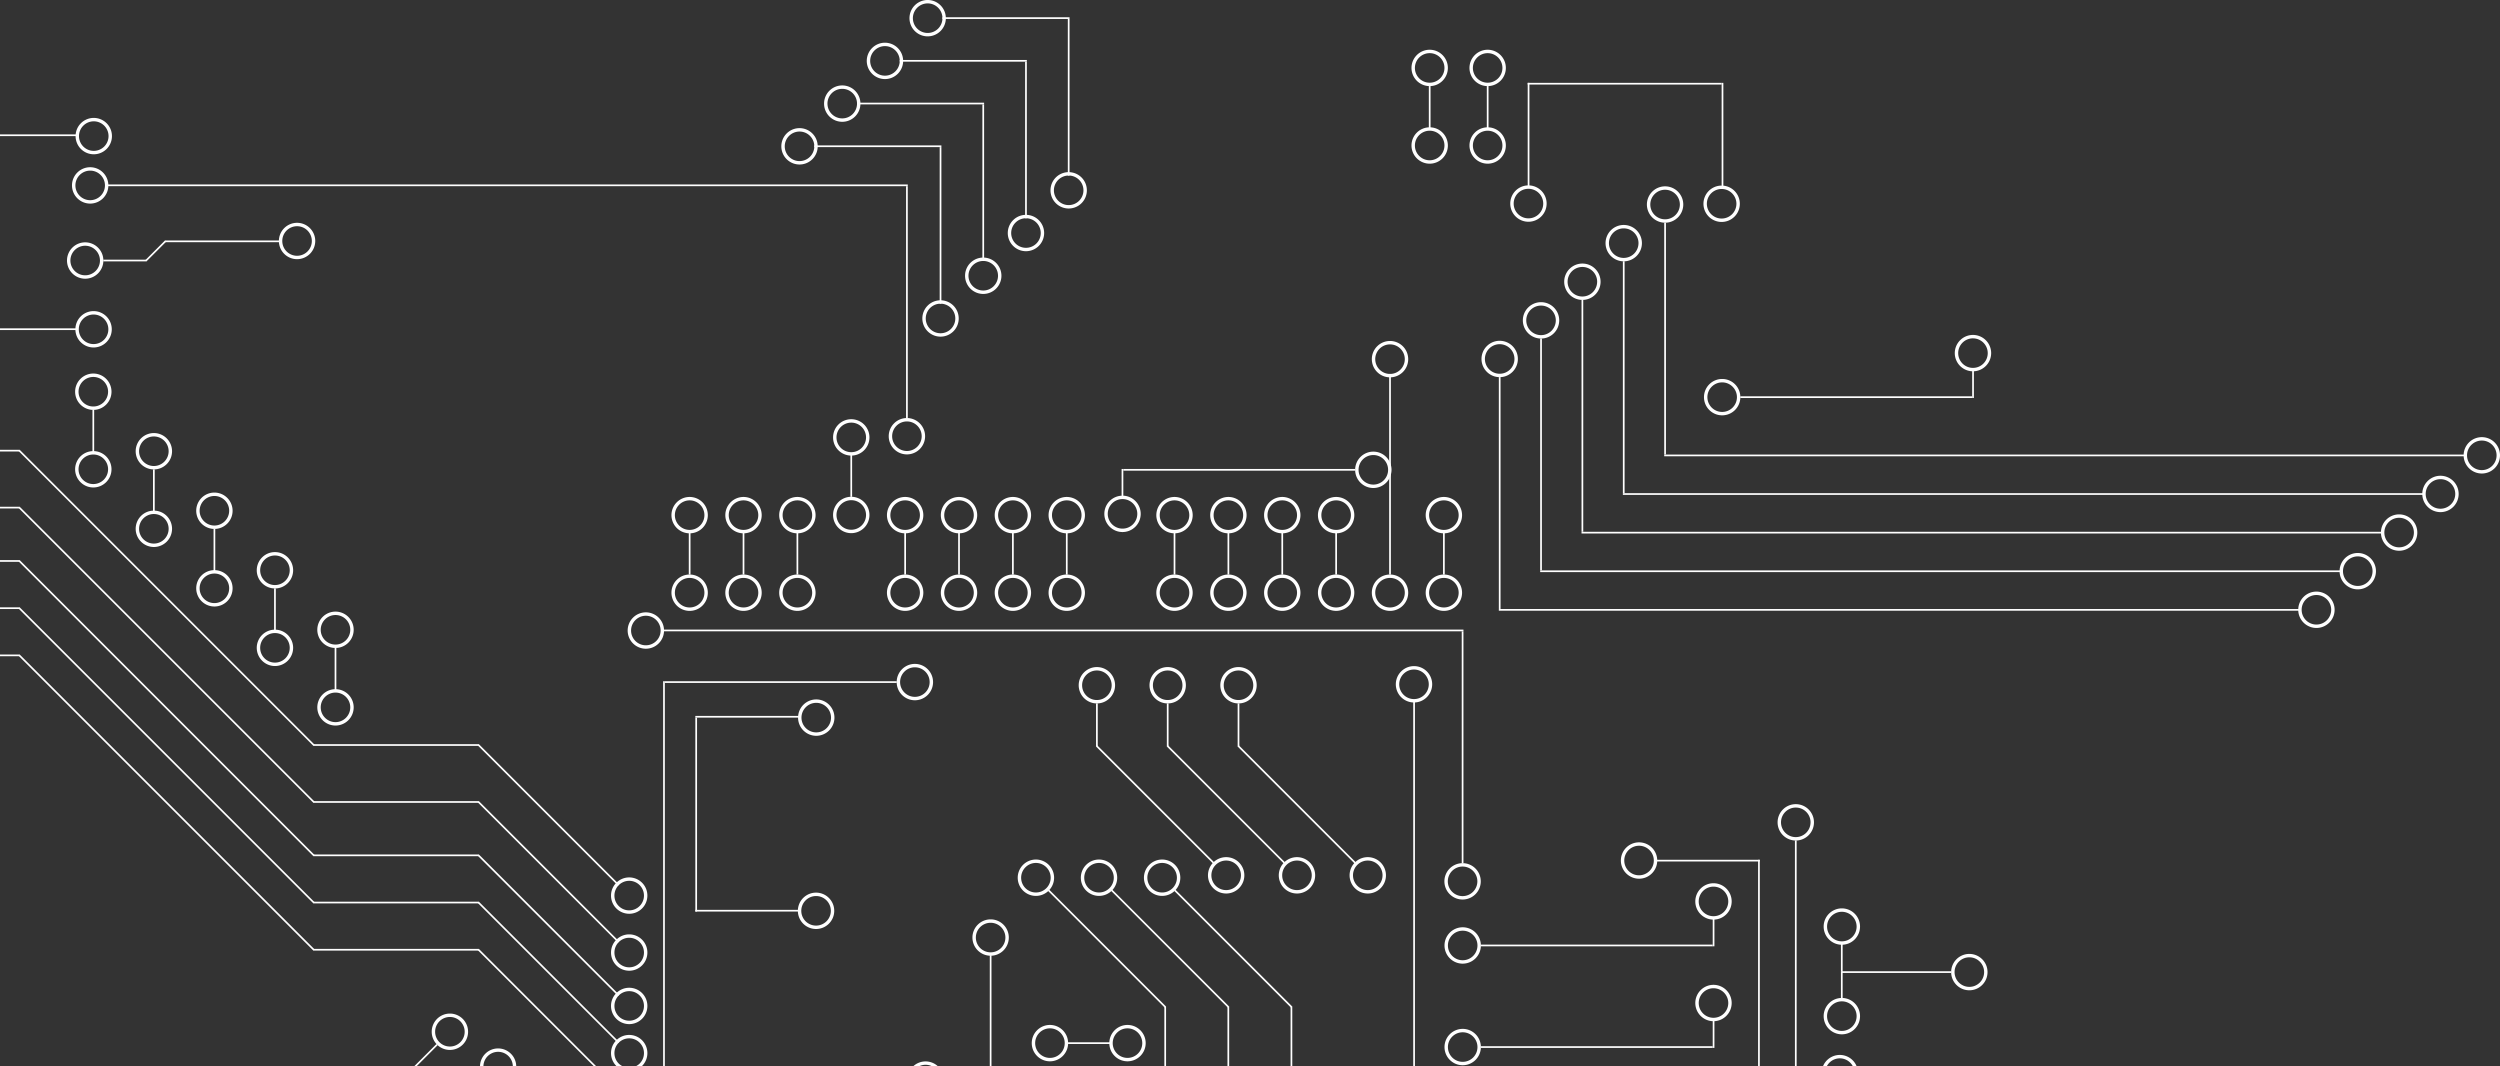 <svg xmlns="http://www.w3.org/2000/svg" width="552.385" height="235.544" viewBox="0 0 552.385 235.544">
  <rect x="0" y="0" width="552.385" height="235.544" fill="#333333" stroke="none"/>
  <g id="Group_691" data-name="Group 691" style="mix-blend-mode: overlay;isolation: isolate">
    <g id="Group_422" data-name="Group 422" transform="translate(153.637 154.542)">
      <g id="Group_417" data-name="Group 417" transform="translate(22.656 42.688)">
        <path id="Path_378" data-name="Path 378" d="M270.633,604.168a4.018,4.018,0,1,1-4.018-4.018A4.021,4.021,0,0,1,270.633,604.168Zm-7.281,0a3.265,3.265,0,1,0,3.264-3.264A3.268,3.268,0,0,0,263.352,604.168Z" transform="translate(-262.598 -600.15)" fill="#fff"/>
      </g>
      <g id="Group_418" data-name="Group 418" transform="translate(22.699)">
        <path id="Path_379" data-name="Path 379" d="M270.654,584.523a4.018,4.018,0,1,1-4.018-4.018A4.022,4.022,0,0,1,270.654,584.523Zm-7.282,0a3.264,3.264,0,1,0,3.264-3.264A3.268,3.268,0,0,0,263.372,584.523Z" transform="translate(-262.618 -580.505)" fill="#fff"/>
      </g>
      <g id="Group_419" data-name="Group 419" transform="translate(0 4.019)">
        <rect id="Rectangle_57" data-name="Rectangle 57" width="0.377" height="42.851" fill="#fff"/>
      </g>
      <g id="Group_420" data-name="Group 420" transform="translate(0 3.642)">
        <rect id="Rectangle_58" data-name="Rectangle 58" width="23.039" height="0.377" fill="#fff"/>
      </g>
      <g id="Group_421" data-name="Group 421" transform="translate(0 46.493)">
        <rect id="Rectangle_59" data-name="Rectangle 59" width="23.039" height="0.377" fill="#fff"/>
      </g>
    </g>
    <g id="Group_428" data-name="Group 428" transform="translate(333.698 18.306)">
      <g id="Group_423" data-name="Group 423" transform="translate(0 22.656)">
        <path id="Path_380" data-name="Path 380" d="M339.055,536.271a4.018,4.018,0,1,1,4.018-4.018A4.022,4.022,0,0,1,339.055,536.271Zm0-7.282a3.265,3.265,0,1,0,3.266,3.264A3.268,3.268,0,0,0,339.055,528.989Z" transform="translate(-335.037 -528.235)" fill="#fff"/>
      </g>
      <g id="Group_424" data-name="Group 424" transform="translate(42.688 22.699)">
        <path id="Path_381" data-name="Path 381" d="M358.7,536.291a4.018,4.018,0,1,1,4.018-4.018A4.022,4.022,0,0,1,358.7,536.291Zm0-7.284a3.265,3.265,0,1,0,3.264,3.266A3.269,3.269,0,0,0,358.7,529.007Z" transform="translate(-354.682 -528.255)" fill="#fff"/>
      </g>
      <g id="Group_425" data-name="Group 425" transform="translate(3.854)">
        <rect id="Rectangle_60" data-name="Rectangle 60" width="42.85" height="0.377" fill="#fff"/>
      </g>
      <g id="Group_426" data-name="Group 426" transform="translate(46.705)">
        <rect id="Rectangle_61" data-name="Rectangle 61" width="0.377" height="23.039" fill="#fff"/>
      </g>
      <g id="Group_427" data-name="Group 427" transform="translate(3.854)">
        <rect id="Rectangle_62" data-name="Rectangle 62" width="0.377" height="23.039" fill="#fff"/>
      </g>
    </g>
    <g id="Group_433" data-name="Group 433" transform="translate(0 26.054)">
      <g id="Group_429" data-name="Group 429" transform="translate(16.659 42.687)">
        <path id="Path_382" data-name="Path 382" d="M197.17,545.037a4.018,4.018,0,1,1-4.018-4.018A4.022,4.022,0,0,1,197.17,545.037Zm-7.284,0a3.265,3.265,0,1,0,3.266-3.264A3.269,3.269,0,0,0,189.886,545.037Z" transform="translate(-189.134 -541.019)" fill="#fff"/>
      </g>
      <g id="Group_430" data-name="Group 430" transform="translate(16.7)">
        <path id="Path_383" data-name="Path 383" d="M197.189,525.392a4.018,4.018,0,1,1-4.018-4.018A4.021,4.021,0,0,1,197.189,525.392Zm-7.282,0a3.264,3.264,0,1,0,3.264-3.264A3.268,3.268,0,0,0,189.907,525.392Z" transform="translate(-189.153 -521.374)" fill="#fff"/>
      </g>
      <g id="Group_431" data-name="Group 431" transform="translate(0 3.642)">
        <rect id="Rectangle_63" data-name="Rectangle 63" width="17.041" height="0.377" fill="#fff"/>
      </g>
      <g id="Group_432" data-name="Group 432" transform="translate(0 46.493)">
        <rect id="Rectangle_64" data-name="Rectangle 64" width="17.041" height="0.377" fill="#fff"/>
      </g>
    </g>
    <g id="Group_437" data-name="Group 437" transform="translate(358.137 186.119)">
      <g id="Group_434" data-name="Group 434">
        <path id="Path_384" data-name="Path 384" d="M346.284,599.055a4.018,4.018,0,1,1,4.018,4.018A4.021,4.021,0,0,1,346.284,599.055Zm7.282,0a3.265,3.265,0,1,0-3.264,3.264A3.269,3.269,0,0,0,353.566,599.055Z" transform="translate(-346.284 -595.037)" fill="#fff"/>
      </g>
      <g id="Group_435" data-name="Group 435" transform="translate(30.317 3.855)">
        <rect id="Rectangle_65" data-name="Rectangle 65" width="0.377" height="45.569" fill="#fff"/>
      </g>
      <g id="Group_436" data-name="Group 436" transform="translate(7.652 3.853)">
        <rect id="Rectangle_66" data-name="Rectangle 66" width="23.039" height="0.377" fill="#fff"/>
      </g>
    </g>
    <g id="Group_441" data-name="Group 441" transform="translate(227.967 226.466)">
      <g id="Group_438" data-name="Group 438">
        <path id="Path_385" data-name="Path 385" d="M290.4,621.641a4.018,4.018,0,1,1,4.018-4.018A4.024,4.024,0,0,1,290.4,621.641Zm0-7.284a3.265,3.265,0,1,0,3.266,3.266A3.268,3.268,0,0,0,290.4,614.357Z" transform="translate(-286.379 -613.605)" fill="#fff"/>
      </g>
      <g id="Group_439" data-name="Group 439" transform="translate(17.138)">
        <path id="Path_386" data-name="Path 386" d="M298.284,621.641a4.018,4.018,0,1,1,4.02-4.018A4.024,4.024,0,0,1,298.284,621.641Zm0-7.284a3.265,3.265,0,1,0,3.266,3.266A3.268,3.268,0,0,0,298.284,614.357Z" transform="translate(-294.266 -613.605)" fill="#fff"/>
      </g>
      <g id="Group_440" data-name="Group 440" transform="translate(8.021 3.829)">
        <rect id="Rectangle_67" data-name="Rectangle 67" width="9.542" height="0.377" fill="#fff"/>
      </g>
    </g>
    <g id="Group_445" data-name="Group 445" transform="translate(16.6 82.535)">
      <g id="Group_442" data-name="Group 442">
        <path id="Path_387" data-name="Path 387" d="M189.107,551.385a4.018,4.018,0,1,1,4.018,4.018A4.022,4.022,0,0,1,189.107,551.385Zm7.282,0a3.264,3.264,0,1,0-3.264,3.264A3.267,3.267,0,0,0,196.389,551.385Z" transform="translate(-189.107 -547.367)" fill="#fff"/>
      </g>
      <g id="Group_443" data-name="Group 443" transform="translate(0 17.138)">
        <path id="Path_388" data-name="Path 388" d="M189.107,559.272a4.018,4.018,0,1,1,4.018,4.018A4.022,4.022,0,0,1,189.107,559.272Zm7.282,0a3.264,3.264,0,1,0-3.264,3.264A3.267,3.267,0,0,0,196.389,559.272Z" transform="translate(-189.107 -555.254)" fill="#fff"/>
      </g>
      <g id="Group_444" data-name="Group 444" transform="translate(3.83 8.019)">
        <rect id="Rectangle_68" data-name="Rectangle 68" width="0.377" height="9.542" fill="#fff"/>
      </g>
    </g>
    <g id="Group_449" data-name="Group 449" transform="translate(29.979 95.686)">
      <g id="Group_446" data-name="Group 446">
        <path id="Path_389" data-name="Path 389" d="M195.264,557.437a4.018,4.018,0,1,1,4.016,4.018A4.02,4.02,0,0,1,195.264,557.437Zm7.282,0a3.265,3.265,0,1,0-3.266,3.264A3.269,3.269,0,0,0,202.546,557.437Z" transform="translate(-195.264 -553.419)" fill="#fff"/>
      </g>
      <g id="Group_447" data-name="Group 447" transform="translate(0 17.138)">
        <path id="Path_390" data-name="Path 390" d="M195.264,565.324a4.018,4.018,0,1,1,4.016,4.018A4.021,4.021,0,0,1,195.264,565.324Zm7.282,0a3.265,3.265,0,1,0-3.266,3.264A3.269,3.269,0,0,0,202.546,565.324Z" transform="translate(-195.264 -561.306)" fill="#fff"/>
      </g>
      <g id="Group_448" data-name="Group 448" transform="translate(3.828 8.019)">
        <rect id="Rectangle_69" data-name="Rectangle 69" width="0.377" height="9.542" fill="#fff"/>
      </g>
    </g>
    <g id="Group_453" data-name="Group 453" transform="translate(43.356 108.836)">
      <g id="Group_450" data-name="Group 450">
        <path id="Path_391" data-name="Path 391" d="M201.42,563.489a4.018,4.018,0,1,1,4.018,4.018A4.022,4.022,0,0,1,201.42,563.489Zm7.282,0a3.264,3.264,0,1,0-3.264,3.264A3.268,3.268,0,0,0,208.7,563.489Z" transform="translate(-201.42 -559.471)" fill="#fff"/>
      </g>
      <g id="Group_451" data-name="Group 451" transform="translate(0 17.138)">
        <path id="Path_392" data-name="Path 392" d="M201.42,571.376a4.018,4.018,0,1,1,4.018,4.018A4.022,4.022,0,0,1,201.42,571.376Zm7.282,0a3.264,3.264,0,1,0-3.264,3.264A3.268,3.268,0,0,0,208.7,571.376Z" transform="translate(-201.42 -567.358)" fill="#fff"/>
      </g>
      <g id="Group_452" data-name="Group 452" transform="translate(3.83 8.019)">
        <rect id="Rectangle_70" data-name="Rectangle 70" width="0.377" height="9.542" fill="#fff"/>
      </g>
    </g>
    <g id="Group_457" data-name="Group 457" transform="translate(56.732 121.987)">
      <g id="Group_454" data-name="Group 454">
        <path id="Path_393" data-name="Path 393" d="M207.576,569.541a4.018,4.018,0,1,1,4.018,4.018A4.022,4.022,0,0,1,207.576,569.541Zm7.284,0a3.265,3.265,0,1,0-3.266,3.264A3.269,3.269,0,0,0,214.86,569.541Z" transform="translate(-207.576 -565.523)" fill="#fff"/>
      </g>
      <g id="Group_455" data-name="Group 455" transform="translate(0 17.138)">
        <path id="Path_394" data-name="Path 394" d="M207.576,577.428a4.018,4.018,0,1,1,4.018,4.018A4.023,4.023,0,0,1,207.576,577.428Zm7.284,0a3.265,3.265,0,1,0-3.266,3.264A3.267,3.267,0,0,0,214.86,577.428Z" transform="translate(-207.576 -573.41)" fill="#fff"/>
      </g>
      <g id="Group_456" data-name="Group 456" transform="translate(3.83 8.019)">
        <rect id="Rectangle_71" data-name="Rectangle 71" width="0.377" height="9.542" fill="#fff"/>
      </g>
    </g>
    <g id="Group_461" data-name="Group 461" transform="translate(70.111 135.138)">
      <g id="Group_458" data-name="Group 458">
        <path id="Path_395" data-name="Path 395" d="M213.733,575.593a4.018,4.018,0,1,1,4.018,4.018A4.021,4.021,0,0,1,213.733,575.593Zm7.282,0a3.264,3.264,0,1,0-3.264,3.264A3.267,3.267,0,0,0,221.015,575.593Z" transform="translate(-213.733 -571.575)" fill="#fff"/>
      </g>
      <g id="Group_459" data-name="Group 459" transform="translate(0 17.138)">
        <path id="Path_396" data-name="Path 396" d="M213.733,583.48a4.018,4.018,0,1,1,4.018,4.018A4.021,4.021,0,0,1,213.733,583.48Zm7.282,0a3.264,3.264,0,1,0-3.264,3.264A3.268,3.268,0,0,0,221.015,583.48Z" transform="translate(-213.733 -579.462)" fill="#fff"/>
      </g>
      <g id="Group_460" data-name="Group 460" transform="translate(3.829 8.02)">
        <rect id="Rectangle_72" data-name="Rectangle 72" width="0.377" height="9.542" fill="#fff"/>
      </g>
    </g>
    <g id="Group_465" data-name="Group 465" transform="translate(324.687 10.993)">
      <g id="Group_462" data-name="Group 462">
        <path id="Path_397" data-name="Path 397" d="M330.89,518.461a4.018,4.018,0,1,1,4.018,4.016A4.021,4.021,0,0,1,330.89,518.461Zm7.281,0a3.264,3.264,0,1,0-3.264,3.264A3.269,3.269,0,0,0,338.172,518.461Z" transform="translate(-330.89 -514.443)" fill="#fff"/>
      </g>
      <g id="Group_463" data-name="Group 463" transform="translate(0 17.136)">
        <path id="Path_398" data-name="Path 398" d="M330.89,526.349a4.018,4.018,0,1,1,4.018,4.018A4.023,4.023,0,0,1,330.89,526.349Zm7.281,0a3.264,3.264,0,1,0-3.264,3.264A3.268,3.268,0,0,0,338.172,526.349Z" transform="translate(-330.89 -522.329)" fill="#fff"/>
      </g>
      <g id="Group_464" data-name="Group 464" transform="translate(3.829 8.019)">
        <rect id="Rectangle_73" data-name="Rectangle 73" width="0.377" height="9.542" fill="#fff"/>
      </g>
    </g>
    <g id="Group_469" data-name="Group 469" transform="translate(311.875 10.993)">
      <g id="Group_466" data-name="Group 466">
        <path id="Path_399" data-name="Path 399" d="M324.994,518.461a4.018,4.018,0,1,1,4.018,4.016A4.022,4.022,0,0,1,324.994,518.461Zm7.284,0a3.265,3.265,0,1,0-3.266,3.264A3.269,3.269,0,0,0,332.278,518.461Z" transform="translate(-324.994 -514.443)" fill="#fff"/>
      </g>
      <g id="Group_467" data-name="Group 467" transform="translate(0 17.136)">
        <path id="Path_400" data-name="Path 400" d="M324.994,526.349a4.018,4.018,0,1,1,4.018,4.018A4.024,4.024,0,0,1,324.994,526.349Zm7.284,0a3.265,3.265,0,1,0-3.266,3.264A3.269,3.269,0,0,0,332.278,526.349Z" transform="translate(-324.994 -522.329)" fill="#fff"/>
      </g>
      <g id="Group_468" data-name="Group 468" transform="translate(3.83 8.019)">
        <rect id="Rectangle_74" data-name="Rectangle 74" width="0.377" height="9.542" fill="#fff"/>
      </g>
    </g>
    <g id="Group_473" data-name="Group 473" transform="translate(148.361 109.805)">
      <g id="Group_470" data-name="Group 470" transform="translate(0 17.138)">
        <path id="Path_401" data-name="Path 401" d="M257.78,571.822a4.018,4.018,0,1,1-4.018-4.018A4.024,4.024,0,0,1,257.78,571.822Zm-7.282,0a3.264,3.264,0,1,0,3.264-3.266A3.268,3.268,0,0,0,250.5,571.822Z" transform="translate(-249.744 -567.804)" fill="#fff"/>
      </g>
      <g id="Group_471" data-name="Group 471">
        <path id="Path_402" data-name="Path 402" d="M257.78,563.935a4.018,4.018,0,1,1-4.018-4.018A4.024,4.024,0,0,1,257.78,563.935Zm-7.282,0a3.264,3.264,0,1,0,3.264-3.266A3.268,3.268,0,0,0,250.5,563.935Z" transform="translate(-249.744 -559.917)" fill="#fff"/>
      </g>
      <g id="Group_472" data-name="Group 472" transform="translate(3.829 7.611)">
        <rect id="Rectangle_75" data-name="Rectangle 75" width="0.377" height="9.542" fill="#fff"/>
      </g>
    </g>
    <g id="Group_477" data-name="Group 477" transform="translate(160.264 109.805)">
      <g id="Group_474" data-name="Group 474" transform="translate(0 17.138)">
        <path id="Path_403" data-name="Path 403" d="M263.258,571.822a4.018,4.018,0,1,1-4.018-4.018A4.022,4.022,0,0,1,263.258,571.822Zm-7.282,0a3.264,3.264,0,1,0,3.264-3.266A3.268,3.268,0,0,0,255.976,571.822Z" transform="translate(-255.222 -567.804)" fill="#fff"/>
      </g>
      <g id="Group_475" data-name="Group 475">
        <path id="Path_404" data-name="Path 404" d="M263.258,563.935a4.018,4.018,0,1,1-4.018-4.018A4.022,4.022,0,0,1,263.258,563.935Zm-7.282,0a3.264,3.264,0,1,0,3.264-3.266A3.268,3.268,0,0,0,255.976,563.935Z" transform="translate(-255.222 -559.917)" fill="#fff"/>
      </g>
      <g id="Group_476" data-name="Group 476" transform="translate(3.83 7.611)">
        <rect id="Rectangle_76" data-name="Rectangle 76" width="0.377" height="9.542" fill="#fff"/>
      </g>
    </g>
    <g id="Group_481" data-name="Group 481" transform="translate(172.168 109.805)">
      <g id="Group_478" data-name="Group 478" transform="translate(0 17.138)">
        <path id="Path_405" data-name="Path 405" d="M268.736,571.822a4.018,4.018,0,1,1-4.018-4.018A4.022,4.022,0,0,1,268.736,571.822Zm-7.282,0a3.265,3.265,0,1,0,3.264-3.266A3.268,3.268,0,0,0,261.454,571.822Z" transform="translate(-260.7 -567.804)" fill="#fff"/>
      </g>
      <g id="Group_479" data-name="Group 479">
        <path id="Path_406" data-name="Path 406" d="M268.736,563.935a4.018,4.018,0,1,1-4.018-4.018A4.022,4.022,0,0,1,268.736,563.935Zm-7.282,0a3.265,3.265,0,1,0,3.264-3.266A3.268,3.268,0,0,0,261.454,563.935Z" transform="translate(-260.7 -559.917)" fill="#fff"/>
      </g>
      <g id="Group_480" data-name="Group 480" transform="translate(3.83 7.611)">
        <rect id="Rectangle_77" data-name="Rectangle 77" width="0.377" height="9.542" fill="#fff"/>
      </g>
    </g>
    <g id="Group_485" data-name="Group 485" transform="translate(184.071 92.628)">
      <g id="Group_482" data-name="Group 482" transform="translate(0 17.138)">
        <path id="Path_407" data-name="Path 407" d="M274.214,563.917A4.018,4.018,0,1,1,270.2,559.9,4.021,4.021,0,0,1,274.214,563.917Zm-7.282,0a3.265,3.265,0,1,0,3.264-3.264A3.268,3.268,0,0,0,266.932,563.917Z" transform="translate(-266.178 -559.899)" fill="#fff"/>
      </g>
      <g id="Group_483" data-name="Group 483">
        <path id="Path_408" data-name="Path 408" d="M274.214,556.03a4.018,4.018,0,1,1-4.018-4.018A4.021,4.021,0,0,1,274.214,556.03Zm-7.282,0a3.265,3.265,0,1,0,3.264-3.264A3.269,3.269,0,0,0,266.932,556.03Z" transform="translate(-266.178 -552.012)" fill="#fff"/>
      </g>
      <g id="Group_484" data-name="Group 484" transform="translate(3.83 7.612)">
        <rect id="Rectangle_78" data-name="Rectangle 78" width="0.377" height="9.542" fill="#fff"/>
      </g>
    </g>
    <g id="Group_489" data-name="Group 489" transform="translate(195.977 109.805)">
      <g id="Group_486" data-name="Group 486" transform="translate(0 17.138)">
        <path id="Path_409" data-name="Path 409" d="M279.693,571.822a4.018,4.018,0,1,1-4.018-4.018A4.024,4.024,0,0,1,279.693,571.822Zm-7.284,0a3.265,3.265,0,1,0,3.266-3.266A3.269,3.269,0,0,0,272.409,571.822Z" transform="translate(-271.657 -567.804)" fill="#fff"/>
      </g>
      <g id="Group_487" data-name="Group 487">
        <path id="Path_410" data-name="Path 410" d="M279.693,563.935a4.018,4.018,0,1,1-4.018-4.018A4.024,4.024,0,0,1,279.693,563.935Zm-7.284,0a3.265,3.265,0,1,0,3.266-3.266A3.269,3.269,0,0,0,272.409,563.935Z" transform="translate(-271.657 -559.917)" fill="#fff"/>
      </g>
      <g id="Group_488" data-name="Group 488" transform="translate(3.829 7.611)">
        <rect id="Rectangle_79" data-name="Rectangle 79" width="0.377" height="9.542" fill="#fff"/>
      </g>
    </g>
    <g id="Group_493" data-name="Group 493" transform="translate(207.88 109.805)">
      <g id="Group_490" data-name="Group 490" transform="translate(0 17.138)">
        <path id="Path_411" data-name="Path 411" d="M285.171,571.822a4.018,4.018,0,1,1-4.018-4.018A4.024,4.024,0,0,1,285.171,571.822Zm-7.284,0a3.265,3.265,0,1,0,3.266-3.266A3.269,3.269,0,0,0,277.887,571.822Z" transform="translate(-277.135 -567.804)" fill="#fff"/>
      </g>
      <g id="Group_491" data-name="Group 491">
        <path id="Path_412" data-name="Path 412" d="M285.171,563.935a4.018,4.018,0,1,1-4.018-4.018A4.024,4.024,0,0,1,285.171,563.935Zm-7.284,0a3.265,3.265,0,1,0,3.266-3.266A3.269,3.269,0,0,0,277.887,563.935Z" transform="translate(-277.135 -559.917)" fill="#fff"/>
      </g>
      <g id="Group_492" data-name="Group 492" transform="translate(3.829 7.611)">
        <rect id="Rectangle_80" data-name="Rectangle 80" width="0.377" height="9.542" fill="#fff"/>
      </g>
    </g>
    <g id="Group_497" data-name="Group 497" transform="translate(219.784 109.805)">
      <g id="Group_494" data-name="Group 494" transform="translate(0 17.138)">
        <path id="Path_413" data-name="Path 413" d="M290.649,571.822a4.018,4.018,0,1,1-4.018-4.018A4.024,4.024,0,0,1,290.649,571.822Zm-7.282,0a3.264,3.264,0,1,0,3.264-3.266A3.268,3.268,0,0,0,283.367,571.822Z" transform="translate(-282.613 -567.804)" fill="#fff"/>
      </g>
      <g id="Group_495" data-name="Group 495">
        <path id="Path_414" data-name="Path 414" d="M290.649,563.935a4.018,4.018,0,1,1-4.018-4.018A4.024,4.024,0,0,1,290.649,563.935Zm-7.282,0a3.264,3.264,0,1,0,3.264-3.266A3.268,3.268,0,0,0,283.367,563.935Z" transform="translate(-282.613 -559.917)" fill="#fff"/>
      </g>
      <g id="Group_496" data-name="Group 496" transform="translate(3.829 7.611)">
        <rect id="Rectangle_81" data-name="Rectangle 81" width="0.377" height="9.542" fill="#fff"/>
      </g>
    </g>
    <g id="Group_501" data-name="Group 501" transform="translate(231.687 109.805)">
      <g id="Group_498" data-name="Group 498" transform="translate(0 17.138)">
        <path id="Path_415" data-name="Path 415" d="M296.127,571.822a4.018,4.018,0,1,1-4.018-4.018A4.022,4.022,0,0,1,296.127,571.822Zm-7.282,0a3.264,3.264,0,1,0,3.264-3.266A3.268,3.268,0,0,0,288.845,571.822Z" transform="translate(-288.091 -567.804)" fill="#fff"/>
      </g>
      <g id="Group_499" data-name="Group 499">
        <path id="Path_416" data-name="Path 416" d="M296.127,563.935a4.018,4.018,0,1,1-4.018-4.018A4.022,4.022,0,0,1,296.127,563.935Zm-7.282,0a3.264,3.264,0,1,0,3.264-3.266A3.268,3.268,0,0,0,288.845,563.935Z" transform="translate(-288.091 -559.917)" fill="#fff"/>
      </g>
      <g id="Group_500" data-name="Group 500" transform="translate(3.83 7.611)">
        <rect id="Rectangle_82" data-name="Rectangle 82" width="0.377" height="9.542" fill="#fff"/>
      </g>
    </g>
    <g id="Group_505" data-name="Group 505" transform="translate(255.496 109.805)">
      <g id="Group_502" data-name="Group 502" transform="translate(0 17.138)">
        <path id="Path_417" data-name="Path 417" d="M307.081,571.822a4.017,4.017,0,1,1-4.016-4.018A4.022,4.022,0,0,1,307.081,571.822Zm-7.281,0a3.265,3.265,0,1,0,3.266-3.266A3.268,3.268,0,0,0,299.8,571.822Z" transform="translate(-299.048 -567.804)" fill="#fff"/>
      </g>
      <g id="Group_503" data-name="Group 503">
        <path id="Path_418" data-name="Path 418" d="M307.081,563.935a4.017,4.017,0,1,1-4.016-4.018A4.022,4.022,0,0,1,307.081,563.935Zm-7.281,0a3.265,3.265,0,1,0,3.266-3.266A3.269,3.269,0,0,0,299.8,563.935Z" transform="translate(-299.048 -559.917)" fill="#fff"/>
      </g>
      <g id="Group_504" data-name="Group 504" transform="translate(3.829 7.611)">
        <rect id="Rectangle_83" data-name="Rectangle 83" width="0.377" height="9.542" fill="#fff"/>
      </g>
    </g>
    <g id="Group_509" data-name="Group 509" transform="translate(267.399 109.805)">
      <g id="Group_506" data-name="Group 506" transform="translate(0 17.138)">
        <path id="Path_419" data-name="Path 419" d="M312.562,571.822a4.018,4.018,0,1,1-4.018-4.018A4.024,4.024,0,0,1,312.562,571.822Zm-7.284,0a3.265,3.265,0,1,0,3.266-3.266A3.268,3.268,0,0,0,305.278,571.822Z" transform="translate(-304.526 -567.804)" fill="#fff"/>
      </g>
      <g id="Group_507" data-name="Group 507">
        <path id="Path_420" data-name="Path 420" d="M312.562,563.935a4.018,4.018,0,1,1-4.018-4.018A4.024,4.024,0,0,1,312.562,563.935Zm-7.284,0a3.265,3.265,0,1,0,3.266-3.266A3.269,3.269,0,0,0,305.278,563.935Z" transform="translate(-304.526 -559.917)" fill="#fff"/>
      </g>
      <g id="Group_508" data-name="Group 508" transform="translate(3.829 7.611)">
        <rect id="Rectangle_84" data-name="Rectangle 84" width="0.377" height="9.542" fill="#fff"/>
      </g>
    </g>
    <g id="Group_513" data-name="Group 513" transform="translate(279.303 109.805)">
      <g id="Group_510" data-name="Group 510" transform="translate(0 17.138)">
        <path id="Path_421" data-name="Path 421" d="M318.04,571.822a4.018,4.018,0,1,1-4.018-4.018A4.024,4.024,0,0,1,318.04,571.822Zm-7.282,0a3.264,3.264,0,1,0,3.264-3.266A3.267,3.267,0,0,0,310.758,571.822Z" transform="translate(-310.004 -567.804)" fill="#fff"/>
      </g>
      <g id="Group_511" data-name="Group 511">
        <path id="Path_422" data-name="Path 422" d="M318.04,563.935a4.018,4.018,0,1,1-4.018-4.018A4.024,4.024,0,0,1,318.04,563.935Zm-7.282,0a3.264,3.264,0,1,0,3.264-3.266A3.267,3.267,0,0,0,310.758,563.935Z" transform="translate(-310.004 -559.917)" fill="#fff"/>
      </g>
      <g id="Group_512" data-name="Group 512" transform="translate(3.829 7.611)">
        <rect id="Rectangle_85" data-name="Rectangle 85" width="0.377" height="9.542" fill="#fff"/>
      </g>
    </g>
    <g id="Group_517" data-name="Group 517" transform="translate(291.206 109.805)">
      <g id="Group_514" data-name="Group 514" transform="translate(0 17.138)">
        <path id="Path_423" data-name="Path 423" d="M323.518,571.822A4.018,4.018,0,1,1,319.5,567.8,4.024,4.024,0,0,1,323.518,571.822Zm-7.281,0a3.264,3.264,0,1,0,3.264-3.266A3.268,3.268,0,0,0,316.236,571.822Z" transform="translate(-315.482 -567.804)" fill="#fff"/>
      </g>
      <g id="Group_515" data-name="Group 515">
        <path id="Path_424" data-name="Path 424" d="M323.518,563.935a4.018,4.018,0,1,1-4.018-4.018A4.024,4.024,0,0,1,323.518,563.935Zm-7.281,0a3.264,3.264,0,1,0,3.264-3.266A3.268,3.268,0,0,0,316.236,563.935Z" transform="translate(-315.482 -559.917)" fill="#fff"/>
      </g>
      <g id="Group_516" data-name="Group 516" transform="translate(3.83 7.611)">
        <rect id="Rectangle_86" data-name="Rectangle 86" width="0.377" height="9.542" fill="#fff"/>
      </g>
    </g>
    <g id="Group_521" data-name="Group 521" transform="translate(303.109 75.34)">
      <g id="Group_518" data-name="Group 518" transform="translate(0 51.603)">
        <path id="Path_425" data-name="Path 425" d="M329,571.822a4.018,4.018,0,1,1-4.018-4.018A4.022,4.022,0,0,1,329,571.822Zm-7.282,0a3.264,3.264,0,1,0,3.264-3.266A3.268,3.268,0,0,0,321.714,571.822Z" transform="translate(-320.96 -567.804)" fill="#fff"/>
      </g>
      <g id="Group_519" data-name="Group 519">
        <path id="Path_426" data-name="Path 426" d="M329,548.074a4.018,4.018,0,1,1-4.018-4.018A4.021,4.021,0,0,1,329,548.074Zm-7.282,0a3.264,3.264,0,1,0,3.264-3.264A3.268,3.268,0,0,0,321.714,548.074Z" transform="translate(-320.96 -544.056)" fill="#fff"/>
      </g>
      <g id="Group_520" data-name="Group 520" transform="translate(3.832 7.284)">
        <rect id="Rectangle_87" data-name="Rectangle 87" width="0.377" height="44.336" fill="#fff"/>
      </g>
    </g>
    <g id="Group_525" data-name="Group 525" transform="translate(315.013 109.805)">
      <g id="Group_522" data-name="Group 522" transform="translate(0 17.138)">
        <path id="Path_427" data-name="Path 427" d="M334.474,571.822a4.018,4.018,0,1,1-4.018-4.018A4.022,4.022,0,0,1,334.474,571.822Zm-7.281,0a3.265,3.265,0,1,0,3.264-3.266A3.268,3.268,0,0,0,327.192,571.822Z" transform="translate(-326.438 -567.804)" fill="#fff"/>
      </g>
      <g id="Group_523" data-name="Group 523">
        <path id="Path_428" data-name="Path 428" d="M334.474,563.935a4.018,4.018,0,1,1-4.018-4.018A4.022,4.022,0,0,1,334.474,563.935Zm-7.281,0a3.265,3.265,0,1,0,3.264-3.266A3.268,3.268,0,0,0,327.192,563.935Z" transform="translate(-326.438 -559.917)" fill="#fff"/>
      </g>
      <g id="Group_524" data-name="Group 524" transform="translate(3.83 7.611)">
        <rect id="Rectangle_88" data-name="Rectangle 88" width="0.377" height="9.542" fill="#fff"/>
      </g>
    </g>
    <g id="Group_527" data-name="Group 527" transform="translate(201.842 234.524)">
      <g id="Group_526" data-name="Group 526">
        <path id="Path_429" data-name="Path 429" d="M275.714,618.332a3.285,3.285,0,0,1,2.618,0h1.358a4,4,0,0,0-5.335,0Z" transform="translate(-274.356 -617.313)" fill="#fff"/>
      </g>
    </g>
    <g id="Group_532" data-name="Group 532" transform="translate(172.639 28.313)">
      <g id="Group_528" data-name="Group 528" transform="translate(31.158 38.035)">
        <path id="Path_430" data-name="Path 430" d="M283.292,543.936a4.018,4.018,0,1,1-4.018-4.018A4.022,4.022,0,0,1,283.292,543.936Zm-7.284,0a3.265,3.265,0,1,0,3.266-3.264A3.267,3.267,0,0,0,276.008,543.936Z" transform="translate(-275.256 -539.918)" fill="#fff"/>
      </g>
      <g id="Group_529" data-name="Group 529">
        <path id="Path_431" data-name="Path 431" d="M268.953,526.432a4.018,4.018,0,1,1-4.018-4.018A4.022,4.022,0,0,1,268.953,526.432Zm-7.281,0a3.264,3.264,0,1,0,3.264-3.264A3.268,3.268,0,0,0,261.671,526.432Z" transform="translate(-260.917 -522.414)" fill="#fff"/>
      </g>
      <g id="Group_530" data-name="Group 530" transform="translate(34.987 4.191)">
        <rect id="Rectangle_89" data-name="Rectangle 89" width="0.377" height="34.597" fill="#fff"/>
      </g>
      <g id="Group_531" data-name="Group 531" transform="translate(7.284 3.813)">
        <rect id="Rectangle_90" data-name="Rectangle 90" width="28.081" height="0.377" fill="#fff"/>
      </g>
    </g>
    <g id="Group_537" data-name="Group 537" transform="translate(182.076 18.876)">
      <g id="Group_533" data-name="Group 533" transform="translate(31.158 38.035)">
        <path id="Path_432" data-name="Path 432" d="M287.635,539.593a4.018,4.018,0,1,1-4.018-4.018A4.023,4.023,0,0,1,287.635,539.593Zm-7.282,0a3.264,3.264,0,1,0,3.264-3.266A3.268,3.268,0,0,0,280.353,539.593Z" transform="translate(-279.599 -535.575)" fill="#fff"/>
      </g>
      <g id="Group_534" data-name="Group 534">
        <path id="Path_433" data-name="Path 433" d="M273.3,522.089a4.018,4.018,0,1,1-4.016-4.018A4.02,4.02,0,0,1,273.3,522.089Zm-7.282,0a3.265,3.265,0,1,0,3.266-3.264A3.269,3.269,0,0,0,266.014,522.089Z" transform="translate(-265.26 -518.071)" fill="#fff"/>
      </g>
      <g id="Group_535" data-name="Group 535" transform="translate(34.988 4.19)">
        <rect id="Rectangle_91" data-name="Rectangle 91" width="0.377" height="34.597" fill="#fff"/>
      </g>
      <g id="Group_536" data-name="Group 536" transform="translate(7.285 3.812)">
        <rect id="Rectangle_92" data-name="Rectangle 92" width="28.081" height="0.377" fill="#fff"/>
      </g>
    </g>
    <g id="Group_542" data-name="Group 542" transform="translate(191.516 9.437)">
      <g id="Group_538" data-name="Group 538" transform="translate(31.158 38.035)">
        <path id="Path_434" data-name="Path 434" d="M291.976,535.249a4.017,4.017,0,1,1-4.016-4.018A4.021,4.021,0,0,1,291.976,535.249Zm-7.282,0a3.265,3.265,0,1,0,3.266-3.264A3.269,3.269,0,0,0,284.695,535.249Z" transform="translate(-283.943 -531.231)" fill="#fff"/>
      </g>
      <g id="Group_539" data-name="Group 539">
        <path id="Path_435" data-name="Path 435" d="M277.64,517.747a4.018,4.018,0,1,1-4.018-4.02A4.024,4.024,0,0,1,277.64,517.747Zm-7.282,0a3.264,3.264,0,1,0,3.264-3.266A3.266,3.266,0,0,0,270.358,517.747Z" transform="translate(-269.604 -513.727)" fill="#fff"/>
      </g>
      <g id="Group_540" data-name="Group 540" transform="translate(34.987 4.191)">
        <rect id="Rectangle_93" data-name="Rectangle 93" width="0.377" height="34.597" fill="#fff"/>
      </g>
      <g id="Group_541" data-name="Group 541" transform="translate(7.284 3.813)">
        <rect id="Rectangle_94" data-name="Rectangle 94" width="28.081" height="0.377" fill="#fff"/>
      </g>
    </g>
    <g id="Group_547" data-name="Group 547" transform="translate(200.953)">
      <g id="Group_543" data-name="Group 543" transform="translate(31.158 38.035)">
        <path id="Path_436" data-name="Path 436" d="M296.322,530.906a4.018,4.018,0,1,1-4.018-4.018A4.024,4.024,0,0,1,296.322,530.906Zm-7.282,0a3.264,3.264,0,1,0,3.264-3.266A3.268,3.268,0,0,0,289.04,530.906Z" transform="translate(-288.286 -526.888)" fill="#fff"/>
      </g>
      <g id="Group_544" data-name="Group 544">
        <path id="Path_437" data-name="Path 437" d="M281.983,513.4a4.018,4.018,0,1,1-4.018-4.018A4.021,4.021,0,0,1,281.983,513.4Zm-7.282,0a3.265,3.265,0,1,0,3.264-3.264A3.267,3.267,0,0,0,274.7,513.4Z" transform="translate(-273.947 -509.384)" fill="#fff"/>
      </g>
      <g id="Group_545" data-name="Group 545" transform="translate(34.987 4.191)">
        <rect id="Rectangle_95" data-name="Rectangle 95" width="0.377" height="34.597" fill="#fff"/>
      </g>
      <g id="Group_546" data-name="Group 546" transform="translate(7.285 3.812)">
        <rect id="Rectangle_96" data-name="Rectangle 96" width="28.081" height="0.377" fill="#fff"/>
      </g>
    </g>
    <g id="Group_553" data-name="Group 553" transform="translate(14.801 49.232)">
      <g id="Group_548" data-name="Group 548" transform="translate(0 4.315)">
        <path id="Path_438" data-name="Path 438" d="M192.3,542.063a4.018,4.018,0,1,1,4.018-4.018A4.024,4.024,0,0,1,192.3,542.063Zm0-7.284a3.265,3.265,0,1,0,3.264,3.266A3.269,3.269,0,0,0,192.3,534.779Z" transform="translate(-188.279 -534.027)" fill="#fff"/>
      </g>
      <g id="Group_549" data-name="Group 549" transform="translate(46.816)">
        <path id="Path_439" data-name="Path 439" d="M213.842,540.074a4.017,4.017,0,1,1,4.02-4.016A4.022,4.022,0,0,1,213.842,540.074Zm0-7.281a3.265,3.265,0,1,0,3.266,3.266A3.268,3.268,0,0,0,213.842,532.793Z" transform="translate(-209.824 -532.041)" fill="#fff"/>
      </g>
      <g id="Group_550" data-name="Group 550" transform="translate(8.021 8.144)">
        <rect id="Rectangle_97" data-name="Rectangle 97" width="9.542" height="0.377" fill="#fff"/>
      </g>
      <g id="Group_551" data-name="Group 551" transform="translate(21.647 3.904)">
        <rect id="Rectangle_98" data-name="Rectangle 98" width="25.503" height="0.377" fill="#fff"/>
      </g>
      <g id="Group_552" data-name="Group 552" transform="translate(17.297 3.904)">
        <rect id="Rectangle_99" data-name="Rectangle 99" width="6.152" height="0.377" transform="translate(0 4.35) rotate(-45)" fill="#fff"/>
      </g>
    </g>
    <g id="Group_556" data-name="Group 556" transform="translate(91.567 223.955)">
      <g id="Group_554" data-name="Group 554" transform="translate(3.823)">
        <path id="Path_440" data-name="Path 440" d="M226.541,613.624a4.018,4.018,0,1,1,0,5.682A4.022,4.022,0,0,1,226.541,613.624Zm5.15,5.15a3.265,3.265,0,1,0-4.617,0A3.268,3.268,0,0,0,231.691,618.774Z" transform="translate(-225.366 -612.449)" fill="#fff"/>
      </g>
      <g id="Group_555" data-name="Group 555" transform="translate(0 6.713)">
        <path id="Path_441" data-name="Path 441" d="M224.14,620.414l4.609-4.61-.266-.266-4.876,4.876Z" transform="translate(-223.607 -615.538)" fill="#fff"/>
      </g>
    </g>
    <g id="Group_558" data-name="Group 558" transform="translate(106.06 231.665)">
      <g id="Group_557" data-name="Group 557">
        <path id="Path_442" data-name="Path 442" d="M231.029,619.875a3.252,3.252,0,0,1,6.5,0h.754a3.98,3.98,0,0,0-1.163-2.7,4,4,0,0,0-6.843,2.7Z" transform="translate(-230.277 -615.997)" fill="#fff"/>
      </g>
    </g>
    <g id="Group_562" data-name="Group 562" transform="translate(224.87 189.922)">
      <g id="Group_559" data-name="Group 559">
        <path id="Path_443" data-name="Path 443" d="M292.99,600.8a4.018,4.018,0,1,1-4.018-4.018A4.022,4.022,0,0,1,292.99,600.8Zm-7.282,0a3.264,3.264,0,1,0,3.264-3.264A3.267,3.267,0,0,0,285.708,600.8Z" transform="translate(-284.954 -596.787)" fill="#fff"/>
      </g>
      <g id="Group_560" data-name="Group 560" transform="translate(32.398 32.477)">
        <rect id="Rectangle_100" data-name="Rectangle 100" width="0.377" height="13.144" fill="#fff"/>
      </g>
      <g id="Group_561" data-name="Group 561" transform="translate(6.644 6.613)">
        <rect id="Rectangle_101" data-name="Rectangle 101" width="0.377" height="36.57" transform="translate(0 0.266) rotate(-45)" fill="#fff"/>
      </g>
    </g>
    <g id="Group_566" data-name="Group 566" transform="translate(238.814 189.922)">
      <g id="Group_563" data-name="Group 563">
        <path id="Path_444" data-name="Path 444" d="M299.407,600.8a4.018,4.018,0,1,1-4.018-4.018A4.021,4.021,0,0,1,299.407,600.8Zm-7.282,0a3.264,3.264,0,1,0,3.264-3.264A3.269,3.269,0,0,0,292.125,600.8Z" transform="translate(-291.371 -596.787)" fill="#fff"/>
      </g>
      <g id="Group_564" data-name="Group 564" transform="translate(32.399 32.477)">
        <rect id="Rectangle_102" data-name="Rectangle 102" width="0.377" height="13.144" fill="#fff"/>
      </g>
      <g id="Group_565" data-name="Group 565" transform="translate(6.644 6.613)">
        <rect id="Rectangle_103" data-name="Rectangle 103" width="0.377" height="36.57" transform="translate(0 0.266) rotate(-45)" fill="#fff"/>
      </g>
    </g>
    <g id="Group_570" data-name="Group 570" transform="translate(252.758 189.922)">
      <g id="Group_567" data-name="Group 567">
        <path id="Path_445" data-name="Path 445" d="M305.824,600.8a4.018,4.018,0,1,1-4.018-4.018A4.021,4.021,0,0,1,305.824,600.8Zm-7.281,0a3.265,3.265,0,1,0,3.264-3.264A3.268,3.268,0,0,0,298.542,600.8Z" transform="translate(-297.788 -596.787)" fill="#fff"/>
      </g>
      <g id="Group_568" data-name="Group 568" transform="translate(32.399 32.477)">
        <rect id="Rectangle_104" data-name="Rectangle 104" width="0.377" height="13.144" fill="#fff"/>
      </g>
      <g id="Group_569" data-name="Group 569" transform="translate(6.645 6.613)">
        <rect id="Rectangle_105" data-name="Rectangle 105" width="0.377" height="36.57" transform="translate(0 0.266) rotate(-45)" fill="#fff"/>
      </g>
    </g>
    <g id="Group_575" data-name="Group 575" transform="translate(238.343 147.391)">
      <g id="Group_571" data-name="Group 571">
        <path id="Path_446" data-name="Path 446" d="M291.154,581.232a4.018,4.018,0,1,1,4.018,4.018A4.024,4.024,0,0,1,291.154,581.232Zm7.284,0a3.265,3.265,0,1,0-3.266,3.266A3.269,3.269,0,0,0,298.438,581.232Z" transform="translate(-291.154 -577.214)" fill="#fff"/>
      </g>
      <g id="Group_572" data-name="Group 572" transform="translate(28.563 41.999)">
        <path id="Path_447" data-name="Path 447" d="M304.3,600.56a4.018,4.018,0,1,1,4.018,4.018A4.022,4.022,0,0,1,304.3,600.56Zm7.284,0a3.265,3.265,0,1,0-3.266,3.264A3.269,3.269,0,0,0,311.583,600.56Z" transform="translate(-304.299 -596.542)" fill="#fff"/>
      </g>
      <g id="Group_573" data-name="Group 573" transform="translate(3.83 8.021)">
        <rect id="Rectangle_106" data-name="Rectangle 106" width="0.377" height="9.542" fill="#fff"/>
      </g>
      <g id="Group_574" data-name="Group 574" transform="translate(3.83 17.296)">
        <rect id="Rectangle_107" data-name="Rectangle 107" width="0.377" height="36.57" transform="translate(0 0.266) rotate(-45)" fill="#fff"/>
      </g>
    </g>
    <g id="Group_580" data-name="Group 580" transform="translate(253.988 147.391)">
      <g id="Group_576" data-name="Group 576">
        <path id="Path_448" data-name="Path 448" d="M298.354,581.232a4.018,4.018,0,1,1,4.018,4.018A4.024,4.024,0,0,1,298.354,581.232Zm7.281,0a3.264,3.264,0,1,0-3.264,3.266A3.267,3.267,0,0,0,305.635,581.232Z" transform="translate(-298.354 -577.214)" fill="#fff"/>
      </g>
      <g id="Group_577" data-name="Group 577" transform="translate(28.563 41.999)">
        <path id="Path_449" data-name="Path 449" d="M311.5,600.56a4.018,4.018,0,1,1,4.018,4.018A4.022,4.022,0,0,1,311.5,600.56Zm7.284,0a3.265,3.265,0,1,0-3.266,3.264A3.269,3.269,0,0,0,318.783,600.56Z" transform="translate(-311.499 -596.542)" fill="#fff"/>
      </g>
      <g id="Group_578" data-name="Group 578" transform="translate(3.83 8.021)">
        <rect id="Rectangle_108" data-name="Rectangle 108" width="0.377" height="9.542" fill="#fff"/>
      </g>
      <g id="Group_579" data-name="Group 579" transform="translate(3.83 17.296)">
        <rect id="Rectangle_109" data-name="Rectangle 109" width="0.377" height="36.57" transform="matrix(0.707, -0.707, 0.707, 0.707, 0, 0.266)" fill="#fff"/>
      </g>
    </g>
    <g id="Group_585" data-name="Group 585" transform="translate(269.633 147.391)">
      <g id="Group_581" data-name="Group 581">
        <path id="Path_450" data-name="Path 450" d="M305.554,581.232a4.018,4.018,0,1,1,4.018,4.018A4.024,4.024,0,0,1,305.554,581.232Zm7.282,0a3.264,3.264,0,1,0-3.264,3.266A3.268,3.268,0,0,0,312.836,581.232Z" transform="translate(-305.554 -577.214)" fill="#fff"/>
      </g>
      <g id="Group_582" data-name="Group 582" transform="translate(28.563 41.999)">
        <path id="Path_451" data-name="Path 451" d="M318.7,600.56a4.018,4.018,0,1,1,4.018,4.018A4.022,4.022,0,0,1,318.7,600.56Zm7.282,0a3.264,3.264,0,1,0-3.264,3.264A3.267,3.267,0,0,0,325.98,600.56Z" transform="translate(-318.699 -596.542)" fill="#fff"/>
      </g>
      <g id="Group_583" data-name="Group 583" transform="translate(3.83 8.021)">
        <rect id="Rectangle_110" data-name="Rectangle 110" width="0.377" height="9.542" fill="#fff"/>
      </g>
      <g id="Group_584" data-name="Group 584" transform="translate(3.83 17.296)">
        <rect id="Rectangle_111" data-name="Rectangle 111" width="0.377" height="36.57" transform="translate(0 0.266) rotate(-45)" fill="#fff"/>
      </g>
    </g>
    <g id="Group_590" data-name="Group 590" transform="translate(0 144.62)">
      <g id="Group_586" data-name="Group 586" transform="translate(4.088 0)">
        <rect id="Rectangle_112" data-name="Rectangle 112" width="0.377" height="92.14" transform="translate(0 0.266) rotate(-45)" fill="#fff"/>
      </g>
      <g id="Group_587" data-name="Group 587" transform="translate(105.545 65.042)">
        <path id="Path_452" data-name="Path 452" d="M256.187,631.753l-25.881-25.881-.266.266,25.615,25.615Z" transform="translate(-230.04 -605.872)" fill="#fff"/>
      </g>
      <g id="Group_588" data-name="Group 588" transform="translate(0 0)">
        <rect id="Rectangle_113" data-name="Rectangle 113" width="4.354" height="0.377" fill="#fff"/>
      </g>
      <g id="Group_589" data-name="Group 589" transform="translate(69.241 65.042)">
        <rect id="Rectangle_114" data-name="Rectangle 114" width="36.57" height="0.377" fill="#fff"/>
      </g>
    </g>
    <g id="Group_596" data-name="Group 596" transform="translate(0 134.19)">
      <g id="Group_591" data-name="Group 591" transform="translate(135.007 94.485)">
        <path id="Path_453" data-name="Path 453" d="M244.789,621.489h1.271a3.187,3.187,0,0,1-.754-.545,3.264,3.264,0,1,1,4.618,0,3.2,3.2,0,0,1-.756.545h1.273l.015-.011a4.018,4.018,0,1,0-5.682,0Z" transform="translate(-243.598 -614.621)" fill="#fff"/>
      </g>
      <g id="Group_592" data-name="Group 592" transform="translate(4.088 0)">
        <rect id="Rectangle_115" data-name="Rectangle 115" width="0.377" height="92.14" transform="translate(0 0.266) rotate(-45)" fill="#fff"/>
      </g>
      <g id="Group_593" data-name="Group 593" transform="translate(105.545 65.043)">
        <rect id="Rectangle_116" data-name="Rectangle 116" width="0.377" height="43.829" transform="translate(0 0.266) rotate(-45)" fill="#fff"/>
      </g>
      <g id="Group_594" data-name="Group 594" transform="translate(0 0)">
        <rect id="Rectangle_117" data-name="Rectangle 117" width="4.354" height="0.377" fill="#fff"/>
      </g>
      <g id="Group_595" data-name="Group 595" transform="translate(69.241 65.043)">
        <rect id="Rectangle_118" data-name="Rectangle 118" width="36.57" height="0.377" fill="#fff"/>
      </g>
    </g>
    <g id="Group_602" data-name="Group 602" transform="translate(0 123.76)">
      <g id="Group_597" data-name="Group 597" transform="translate(135.007 94.485)">
        <path id="Path_454" data-name="Path 454" d="M250.456,611a4.018,4.018,0,1,1-5.682,0A4.022,4.022,0,0,1,250.456,611Zm-5.15,5.148a3.264,3.264,0,1,0,0-4.615A3.268,3.268,0,0,0,245.306,616.144Z" transform="translate(-243.598 -609.821)" fill="#fff"/>
      </g>
      <g id="Group_598" data-name="Group 598" transform="translate(4.088 0)">
        <rect id="Rectangle_119" data-name="Rectangle 119" width="0.377" height="92.14" transform="translate(0 0.266) rotate(-45)" fill="#fff"/>
      </g>
      <g id="Group_599" data-name="Group 599" transform="translate(105.545 65.043)">
        <rect id="Rectangle_120" data-name="Rectangle 120" width="0.377" height="43.829" transform="translate(0 0.266) rotate(-45)" fill="#fff"/>
      </g>
      <g id="Group_600" data-name="Group 600" transform="translate(0 0)">
        <rect id="Rectangle_121" data-name="Rectangle 121" width="4.354" height="0.377" fill="#fff"/>
      </g>
      <g id="Group_601" data-name="Group 601" transform="translate(69.241 65.043)">
        <rect id="Rectangle_122" data-name="Rectangle 122" width="36.57" height="0.377" fill="#fff"/>
      </g>
    </g>
    <g id="Group_608" data-name="Group 608" transform="translate(0 99.385)">
      <g id="Group_603" data-name="Group 603" transform="translate(135.007 94.485)">
        <path id="Path_455" data-name="Path 455" d="M250.456,599.779a4.017,4.017,0,1,1-5.682,0A4.02,4.02,0,0,1,250.456,599.779Zm-5.15,5.148a3.264,3.264,0,1,0,0-4.617A3.268,3.268,0,0,0,245.306,604.927Z" transform="translate(-243.598 -598.604)" fill="#fff"/>
      </g>
      <g id="Group_604" data-name="Group 604" transform="translate(4.088 0)">
        <rect id="Rectangle_123" data-name="Rectangle 123" width="0.377" height="92.14" transform="translate(0 0.266) rotate(-45)" fill="#fff"/>
      </g>
      <g id="Group_605" data-name="Group 605" transform="translate(105.545 65.042)">
        <rect id="Rectangle_124" data-name="Rectangle 124" width="0.377" height="43.829" transform="translate(0 0.266) rotate(-45)" fill="#fff"/>
      </g>
      <g id="Group_606" data-name="Group 606">
        <rect id="Rectangle_125" data-name="Rectangle 125" width="4.354" height="0.377" fill="#fff"/>
      </g>
      <g id="Group_607" data-name="Group 607" transform="translate(69.241 65.043)">
        <rect id="Rectangle_126" data-name="Rectangle 126" width="36.57" height="0.377" fill="#fff"/>
      </g>
    </g>
    <g id="Group_614" data-name="Group 614" transform="translate(0 111.969)">
      <g id="Group_609" data-name="Group 609" transform="translate(135.007 94.485)">
        <path id="Path_456" data-name="Path 456" d="M250.456,605.57a4.017,4.017,0,1,1-5.682,0A4.02,4.02,0,0,1,250.456,605.57Zm-5.15,5.148a3.264,3.264,0,1,0,0-4.615A3.268,3.268,0,0,0,245.306,610.718Z" transform="translate(-243.598 -604.395)" fill="#fff"/>
      </g>
      <g id="Group_610" data-name="Group 610" transform="translate(4.088 0)">
        <rect id="Rectangle_127" data-name="Rectangle 127" width="0.377" height="92.14" transform="translate(0 0.266) rotate(-45)" fill="#fff"/>
      </g>
      <g id="Group_611" data-name="Group 611" transform="translate(105.545 65.043)">
        <rect id="Rectangle_128" data-name="Rectangle 128" width="0.377" height="43.829" transform="translate(0 0.266) rotate(-45)" fill="#fff"/>
      </g>
      <g id="Group_612" data-name="Group 612">
        <rect id="Rectangle_129" data-name="Rectangle 129" width="4.354" height="0.377" fill="#fff"/>
      </g>
      <g id="Group_613" data-name="Group 613" transform="translate(69.241 65.043)">
        <rect id="Rectangle_130" data-name="Rectangle 130" width="36.57" height="0.377" fill="#fff"/>
      </g>
    </g>
    <g id="Group_621" data-name="Group 621" transform="translate(402.945 200.711)">
      <g id="Group_615" data-name="Group 615" transform="translate(28.17 10.061)">
        <path id="Path_457" data-name="Path 457" d="M383.887,606.382a4.018,4.018,0,1,1-4.018,4.018A4.021,4.021,0,0,1,383.887,606.382Zm0,7.281a3.265,3.265,0,1,0-3.264-3.264A3.268,3.268,0,0,0,383.887,613.663Z" transform="translate(-379.869 -606.382)" fill="#fff"/>
      </g>
      <g id="Group_616" data-name="Group 616" transform="translate(0 19.791)">
        <path id="Path_458" data-name="Path 458" d="M370.923,610.86a4.018,4.018,0,1,1-4.018,4.018A4.022,4.022,0,0,1,370.923,610.86Zm0,7.281a3.265,3.265,0,1,0-3.266-3.264A3.268,3.268,0,0,0,370.923,618.141Z" transform="translate(-366.905 -610.86)" fill="#fff"/>
      </g>
      <g id="Group_617" data-name="Group 617" transform="translate(3.954 13.889)">
        <rect id="Rectangle_131" data-name="Rectangle 131" width="24.232" height="0.377" fill="#fff"/>
      </g>
      <g id="Group_618" data-name="Group 618" transform="translate(3.816 13.89)">
        <rect id="Rectangle_132" data-name="Rectangle 132" width="0.377" height="6.152" fill="#fff"/>
      </g>
      <g id="Group_619" data-name="Group 619">
        <path id="Path_459" data-name="Path 459" d="M370.923,609.787a4.018,4.018,0,1,1,4.018-4.018A4.021,4.021,0,0,1,370.923,609.787Zm0-7.282a3.264,3.264,0,1,0,3.264,3.264A3.269,3.269,0,0,0,370.923,602.506Z" transform="translate(-366.905 -601.752)" fill="#fff"/>
      </g>
      <g id="Group_620" data-name="Group 620" transform="translate(3.816 7.782)">
        <rect id="Rectangle_133" data-name="Rectangle 133" width="0.377" height="6.152" fill="#fff"/>
      </g>
    </g>
    <g id="Group_624" data-name="Group 624" transform="translate(214.864 203.138)">
      <g id="Group_622" data-name="Group 622">
        <path id="Path_460" data-name="Path 460" d="M280.349,606.887a4.018,4.018,0,1,1,4.018,4.018A4.024,4.024,0,0,1,280.349,606.887Zm7.284,0a3.265,3.265,0,1,0-3.266,3.266A3.269,3.269,0,0,0,287.633,606.887Z" transform="translate(-280.349 -602.869)" fill="#fff"/>
      </g>
      <g id="Group_623" data-name="Group 623" transform="translate(3.83 7.901)">
        <rect id="Rectangle_134" data-name="Rectangle 134" width="0.377" height="24.505" fill="#fff"/>
      </g>
    </g>
    <g id="Group_629" data-name="Group 629" transform="translate(244.008 99.79)">
      <g id="Group_625" data-name="Group 625" transform="translate(55.417)">
        <path id="Path_461" data-name="Path 461" d="M323.282,555.308a4.018,4.018,0,1,1-4.018,4.018A4.022,4.022,0,0,1,323.282,555.308Zm0,7.282a3.264,3.264,0,1,0-3.264-3.264A3.269,3.269,0,0,0,323.282,562.59Z" transform="translate(-319.264 -555.308)" fill="#fff"/>
      </g>
      <g id="Group_626" data-name="Group 626" transform="translate(0 9.731)">
        <path id="Path_462" data-name="Path 462" d="M297.779,559.786a4.018,4.018,0,1,1-4.018,4.018A4.022,4.022,0,0,1,297.779,559.786Zm0,7.282a3.264,3.264,0,1,0-3.264-3.264A3.269,3.269,0,0,0,297.779,567.068Z" transform="translate(-293.761 -559.786)" fill="#fff"/>
      </g>
      <g id="Group_627" data-name="Group 627" transform="translate(4.195 3.83)">
        <rect id="Rectangle_135" data-name="Rectangle 135" width="51.238" height="0.377" fill="#fff"/>
      </g>
      <g id="Group_628" data-name="Group 628" transform="translate(3.815 3.83)">
        <rect id="Rectangle_136" data-name="Rectangle 136" width="0.377" height="6.152" fill="#fff"/>
      </g>
    </g>
    <g id="Group_634" data-name="Group 634" transform="translate(319.168 195.156)">
      <g id="Group_630" data-name="Group 630" transform="translate(0 9.731)">
        <path id="Path_463" data-name="Path 463" d="M332.368,611.71a4.018,4.018,0,1,1,4.02-4.018A4.024,4.024,0,0,1,332.368,611.71Zm0-7.281a3.264,3.264,0,1,0,3.266,3.264A3.267,3.267,0,0,0,332.368,604.428Z" transform="translate(-328.35 -603.674)" fill="#fff"/>
      </g>
      <g id="Group_631" data-name="Group 631" transform="translate(55.417)">
        <path id="Path_464" data-name="Path 464" d="M357.871,607.232a4.018,4.018,0,1,1,4.018-4.018A4.024,4.024,0,0,1,357.871,607.232Zm0-7.284a3.265,3.265,0,1,0,3.266,3.266A3.268,3.268,0,0,0,357.871,599.948Z" transform="translate(-353.853 -599.196)" fill="#fff"/>
      </g>
      <g id="Group_632" data-name="Group 632" transform="translate(8.021 13.56)">
        <rect id="Rectangle_137" data-name="Rectangle 137" width="51.238" height="0.377" fill="#fff"/>
      </g>
      <g id="Group_633" data-name="Group 633" transform="translate(59.263 7.784)">
        <rect id="Rectangle_138" data-name="Rectangle 138" width="0.377" height="6.152" fill="#fff"/>
      </g>
    </g>
    <g id="Group_639" data-name="Group 639" transform="translate(319.168 217.603)">
      <g id="Group_635" data-name="Group 635" transform="translate(0 9.731)">
        <path id="Path_465" data-name="Path 465" d="M332.368,622.04a4.018,4.018,0,1,1,4.02-4.018A4.024,4.024,0,0,1,332.368,622.04Zm0-7.281a3.264,3.264,0,1,0,3.266,3.264A3.268,3.268,0,0,0,332.368,614.758Z" transform="translate(-328.35 -614.004)" fill="#fff"/>
      </g>
      <g id="Group_636" data-name="Group 636" transform="translate(55.417)">
        <path id="Path_466" data-name="Path 466" d="M357.871,617.562a4.018,4.018,0,1,1,4.018-4.018A4.022,4.022,0,0,1,357.871,617.562Zm0-7.282a3.264,3.264,0,1,0,3.266,3.264A3.268,3.268,0,0,0,357.871,610.28Z" transform="translate(-353.853 -609.526)" fill="#fff"/>
      </g>
      <g id="Group_637" data-name="Group 637" transform="translate(8.021 13.56)">
        <rect id="Rectangle_139" data-name="Rectangle 139" width="51.238" height="0.377" fill="#fff"/>
      </g>
      <g id="Group_638" data-name="Group 638" transform="translate(59.263 7.784)">
        <rect id="Rectangle_140" data-name="Rectangle 140" width="0.377" height="6.152" fill="#fff"/>
      </g>
    </g>
    <g id="Group_644" data-name="Group 644" transform="translate(376.501 74.004)">
      <g id="Group_640" data-name="Group 640" transform="translate(0 9.731)">
        <path id="Path_467" data-name="Path 467" d="M358.753,555.955a4.018,4.018,0,1,1,4.018-4.018A4.022,4.022,0,0,1,358.753,555.955Zm0-7.282a3.264,3.264,0,1,0,3.264,3.264A3.267,3.267,0,0,0,358.753,548.673Z" transform="translate(-354.735 -547.919)" fill="#fff"/>
      </g>
      <g id="Group_641" data-name="Group 641" transform="translate(55.417)">
        <path id="Path_468" data-name="Path 468" d="M384.256,551.477a4.018,4.018,0,1,1,4.018-4.018A4.022,4.022,0,0,1,384.256,551.477Zm0-7.281a3.264,3.264,0,1,0,3.264,3.264A3.268,3.268,0,0,0,384.256,544.2Z" transform="translate(-380.238 -543.441)" fill="#fff"/>
      </g>
      <g id="Group_642" data-name="Group 642" transform="translate(8.02 13.56)">
        <rect id="Rectangle_141" data-name="Rectangle 141" width="51.238" height="0.377" fill="#fff"/>
      </g>
      <g id="Group_643" data-name="Group 643" transform="translate(59.261 7.784)">
        <rect id="Rectangle_142" data-name="Rectangle 142" width="0.377" height="6.152" fill="#fff"/>
      </g>
    </g>
    <g id="Group_648" data-name="Group 648" transform="translate(392.767 177.682)">
      <g id="Group_645" data-name="Group 645">
        <path id="Path_469" data-name="Path 469" d="M362.221,595.172a4.018,4.018,0,1,1,4.018,4.018A4.022,4.022,0,0,1,362.221,595.172Zm7.284,0a3.265,3.265,0,1,0-3.266,3.264A3.269,3.269,0,0,0,369.5,595.172Z" transform="translate(-362.221 -591.154)" fill="#fff"/>
      </g>
      <g id="Group_646" data-name="Group 646" transform="translate(10.052 55.414)">
        <path id="Path_470" data-name="Path 470" d="M367.7,619.1a3.234,3.234,0,0,1,5.687,0h.852a4.015,4.015,0,0,0-7.392,0Z" transform="translate(-366.847 -616.656)" fill="#fff"/>
      </g>
      <g id="Group_647" data-name="Group 647" transform="translate(3.83 8.019)">
        <rect id="Rectangle_143" data-name="Rectangle 143" width="0.377" height="49.843" fill="#fff"/>
      </g>
    </g>
    <g id="Group_651" data-name="Group 651" transform="translate(308.411 147.182)">
      <g id="Group_649" data-name="Group 649">
        <path id="Path_471" data-name="Path 471" d="M327.418,585.153a4.018,4.018,0,1,1,4.018-4.018A4.021,4.021,0,0,1,327.418,585.153Zm0-7.281a3.264,3.264,0,1,0,3.264,3.264A3.268,3.268,0,0,0,327.418,577.872Z" transform="translate(-323.4 -577.118)" fill="#fff"/>
      </g>
      <g id="Group_650" data-name="Group 650" transform="translate(3.848 7.646)">
        <rect id="Rectangle_144" data-name="Rectangle 144" width="0.377" height="80.715" fill="#fff"/>
      </g>
    </g>
    <g id="Group_656" data-name="Group 656" transform="translate(327.344 75.299)">
      <g id="Group_652" data-name="Group 652">
        <path id="Path_472" data-name="Path 472" d="M332.113,548.055a4.018,4.018,0,1,1,4.018,4.018A4.021,4.021,0,0,1,332.113,548.055Zm7.282,0a3.265,3.265,0,1,0-3.264,3.264A3.269,3.269,0,0,0,339.395,548.055Z" transform="translate(-332.113 -544.037)" fill="#fff"/>
      </g>
      <g id="Group_653" data-name="Group 653" transform="translate(180.461 55.417)">
        <path id="Path_473" data-name="Path 473" d="M415.162,573.558a4.018,4.018,0,1,1,4.018,4.018A4.021,4.021,0,0,1,415.162,573.558Zm7.282,0a3.264,3.264,0,1,0-3.264,3.264A3.267,3.267,0,0,0,422.443,573.558Z" transform="translate(-415.162 -569.54)" fill="#fff"/>
      </g>
      <g id="Group_654" data-name="Group 654" transform="translate(3.829 8.02)">
        <rect id="Rectangle_145" data-name="Rectangle 145" width="0.377" height="51.238" fill="#fff"/>
      </g>
      <g id="Group_655" data-name="Group 655" transform="translate(3.826 59.264)">
        <rect id="Rectangle_146" data-name="Rectangle 146" width="177.024" height="0.377" fill="#fff"/>
      </g>
    </g>
    <g id="Group_661" data-name="Group 661" transform="translate(336.479 66.768)">
      <g id="Group_657" data-name="Group 657">
        <path id="Path_474" data-name="Path 474" d="M336.317,544.129a4.018,4.018,0,1,1,4.018,4.018A4.023,4.023,0,0,1,336.317,544.129Zm7.282,0a3.264,3.264,0,1,0-3.264,3.264A3.267,3.267,0,0,0,343.6,544.129Z" transform="translate(-336.317 -540.111)" fill="#fff"/>
      </g>
      <g id="Group_658" data-name="Group 658" transform="translate(180.461 55.417)">
        <path id="Path_475" data-name="Path 475" d="M419.366,569.632a4.018,4.018,0,1,1,4.018,4.018A4.022,4.022,0,0,1,419.366,569.632Zm7.284,0a3.265,3.265,0,1,0-3.266,3.264A3.269,3.269,0,0,0,426.65,569.632Z" transform="translate(-419.366 -565.614)" fill="#fff"/>
      </g>
      <g id="Group_659" data-name="Group 659" transform="translate(3.83 8.019)">
        <rect id="Rectangle_147" data-name="Rectangle 147" width="0.377" height="51.238" fill="#fff"/>
      </g>
      <g id="Group_660" data-name="Group 660" transform="translate(3.827 59.264)">
        <rect id="Rectangle_148" data-name="Rectangle 148" width="177.024" height="0.377" fill="#fff"/>
      </g>
    </g>
    <g id="Group_666" data-name="Group 666" transform="translate(345.617 58.237)">
      <g id="Group_662" data-name="Group 662">
        <path id="Path_476" data-name="Path 476" d="M340.522,540.2a4.018,4.018,0,1,1,4.018,4.018A4.021,4.021,0,0,1,340.522,540.2Zm7.281,0a3.265,3.265,0,1,0-3.264,3.264A3.268,3.268,0,0,0,347.8,540.2Z" transform="translate(-340.522 -536.185)" fill="#fff"/>
      </g>
      <g id="Group_663" data-name="Group 663" transform="translate(180.461 55.417)">
        <path id="Path_477" data-name="Path 477" d="M423.571,565.706a4.018,4.018,0,1,1,4.018,4.018A4.021,4.021,0,0,1,423.571,565.706Zm7.282,0a3.264,3.264,0,1,0-3.264,3.264A3.269,3.269,0,0,0,430.853,565.706Z" transform="translate(-423.571 -561.688)" fill="#fff"/>
      </g>
      <g id="Group_664" data-name="Group 664" transform="translate(3.829 8.019)">
        <rect id="Rectangle_149" data-name="Rectangle 149" width="0.377" height="51.238" fill="#fff"/>
      </g>
      <g id="Group_665" data-name="Group 665" transform="translate(3.826 59.264)">
        <rect id="Rectangle_150" data-name="Rectangle 150" width="177.024" height="0.377" fill="#fff"/>
      </g>
    </g>
    <g id="Group_671" data-name="Group 671" transform="translate(354.752 49.704)">
      <g id="Group_667" data-name="Group 667">
        <path id="Path_478" data-name="Path 478" d="M344.726,536.278a4.018,4.018,0,1,1,4.018,4.018A4.024,4.024,0,0,1,344.726,536.278Zm7.281,0a3.264,3.264,0,1,0-3.264,3.264A3.267,3.267,0,0,0,352.007,536.278Z" transform="translate(-344.726 -532.258)" fill="#fff"/>
      </g>
      <g id="Group_668" data-name="Group 668" transform="translate(180.461 55.417)">
        <path id="Path_479" data-name="Path 479" d="M427.775,561.779a4.018,4.018,0,1,1,4.018,4.018A4.024,4.024,0,0,1,427.775,561.779Zm7.284,0a3.265,3.265,0,1,0-3.266,3.266A3.269,3.269,0,0,0,435.059,561.779Z" transform="translate(-427.775 -557.761)" fill="#fff"/>
      </g>
      <g id="Group_669" data-name="Group 669" transform="translate(3.83 8.021)">
        <rect id="Rectangle_151" data-name="Rectangle 151" width="0.377" height="51.238" fill="#fff"/>
      </g>
      <g id="Group_670" data-name="Group 670" transform="translate(3.827 59.266)">
        <rect id="Rectangle_152" data-name="Rectangle 152" width="177.024" height="0.377" fill="#fff"/>
      </g>
    </g>
    <g id="Group_676" data-name="Group 676" transform="translate(363.889 41.173)">
      <g id="Group_672" data-name="Group 672">
        <path id="Path_480" data-name="Path 480" d="M348.931,532.35a4.018,4.018,0,1,1,4.018,4.018A4.023,4.023,0,0,1,348.931,532.35Zm7.282,0a3.265,3.265,0,1,0-3.264,3.266A3.268,3.268,0,0,0,356.213,532.35Z" transform="translate(-348.931 -528.332)" fill="#fff"/>
      </g>
      <g id="Group_673" data-name="Group 673" transform="translate(180.461 55.417)">
        <path id="Path_481" data-name="Path 481" d="M431.98,557.853A4.018,4.018,0,1,1,436,561.871,4.022,4.022,0,0,1,431.98,557.853Zm7.281,0A3.265,3.265,0,1,0,436,561.119,3.268,3.268,0,0,0,439.261,557.853Z" transform="translate(-431.98 -553.835)" fill="#fff"/>
      </g>
      <g id="Group_674" data-name="Group 674" transform="translate(3.829 8.021)">
        <rect id="Rectangle_153" data-name="Rectangle 153" width="0.377" height="51.238" fill="#fff"/>
      </g>
      <g id="Group_675" data-name="Group 675" transform="translate(3.826 59.266)">
        <rect id="Rectangle_154" data-name="Rectangle 154" width="177.024" height="0.377" fill="#fff"/>
      </g>
    </g>
    <g id="Group_680" data-name="Group 680" transform="translate(146.52 146.691)">
      <g id="Group_677" data-name="Group 677" transform="translate(51.606)">
        <path id="Path_482" data-name="Path 482" d="M276.664,576.892a4.018,4.018,0,1,1-4.018,4.018A4.021,4.021,0,0,1,276.664,576.892Zm0,7.281a3.264,3.264,0,1,0-3.264-3.264A3.268,3.268,0,0,0,276.664,584.173Z" transform="translate(-272.646 -576.892)" fill="#fff"/>
      </g>
      <g id="Group_678" data-name="Group 678" transform="translate(0.384 3.829)">
        <rect id="Rectangle_155" data-name="Rectangle 155" width="51.238" height="0.377" fill="#fff"/>
      </g>
      <g id="Group_679" data-name="Group 679" transform="translate(0 3.826)">
        <rect id="Rectangle_156" data-name="Rectangle 156" width="0.377" height="85.026" fill="#fff"/>
      </g>
    </g>
    <g id="Group_685" data-name="Group 685" transform="translate(15.907 36.949)">
      <g id="Group_681" data-name="Group 681" transform="translate(180.461 55.417)">
        <path id="Path_483" data-name="Path 483" d="M279.873,555.909a4.018,4.018,0,1,1-4.018-4.018A4.024,4.024,0,0,1,279.873,555.909Zm-7.282,0a3.264,3.264,0,1,0,3.264-3.264A3.268,3.268,0,0,0,272.591,555.909Z" transform="translate(-271.837 -551.891)" fill="#fff"/>
      </g>
      <g id="Group_682" data-name="Group 682">
        <path id="Path_484" data-name="Path 484" d="M196.824,530.406a4.018,4.018,0,1,1-4.018-4.018A4.024,4.024,0,0,1,196.824,530.406Zm-7.282,0a3.264,3.264,0,1,0,3.264-3.264A3.267,3.267,0,0,0,189.542,530.406Z" transform="translate(-188.788 -526.388)" fill="#fff"/>
      </g>
      <g id="Group_683" data-name="Group 683" transform="translate(184.29 4.194)">
        <rect id="Rectangle_157" data-name="Rectangle 157" width="0.377" height="51.238" fill="#fff"/>
      </g>
      <g id="Group_684" data-name="Group 684" transform="translate(7.645 3.81)">
        <rect id="Rectangle_158" data-name="Rectangle 158" width="177.024" height="0.377" fill="#fff"/>
      </g>
    </g>
    <g id="Group_690" data-name="Group 690" transform="translate(138.685 135.301)">
      <g id="Group_686" data-name="Group 686" transform="translate(180.461 55.417)">
        <path id="Path_485" data-name="Path 485" d="M336.376,601.171a4.018,4.018,0,1,1-4.018-4.018A4.022,4.022,0,0,1,336.376,601.171Zm-7.282,0a3.265,3.265,0,1,0,3.264-3.266A3.268,3.268,0,0,0,329.094,601.171Z" transform="translate(-328.34 -597.153)" fill="#fff"/>
      </g>
      <g id="Group_687" data-name="Group 687">
        <path id="Path_486" data-name="Path 486" d="M253.327,575.668a4.018,4.018,0,1,1-4.018-4.018A4.022,4.022,0,0,1,253.327,575.668Zm-7.282,0a3.264,3.264,0,1,0,3.264-3.266A3.268,3.268,0,0,0,246.045,575.668Z" transform="translate(-245.291 -571.65)" fill="#fff"/>
      </g>
      <g id="Group_688" data-name="Group 688" transform="translate(184.291 4.194)">
        <rect id="Rectangle_159" data-name="Rectangle 159" width="0.377" height="51.238" fill="#fff"/>
      </g>
      <g id="Group_689" data-name="Group 689" transform="translate(7.646 3.81)">
        <rect id="Rectangle_160" data-name="Rectangle 160" width="177.024" height="0.377" fill="#fff"/>
      </g>
    </g>
  </g>
</svg>
